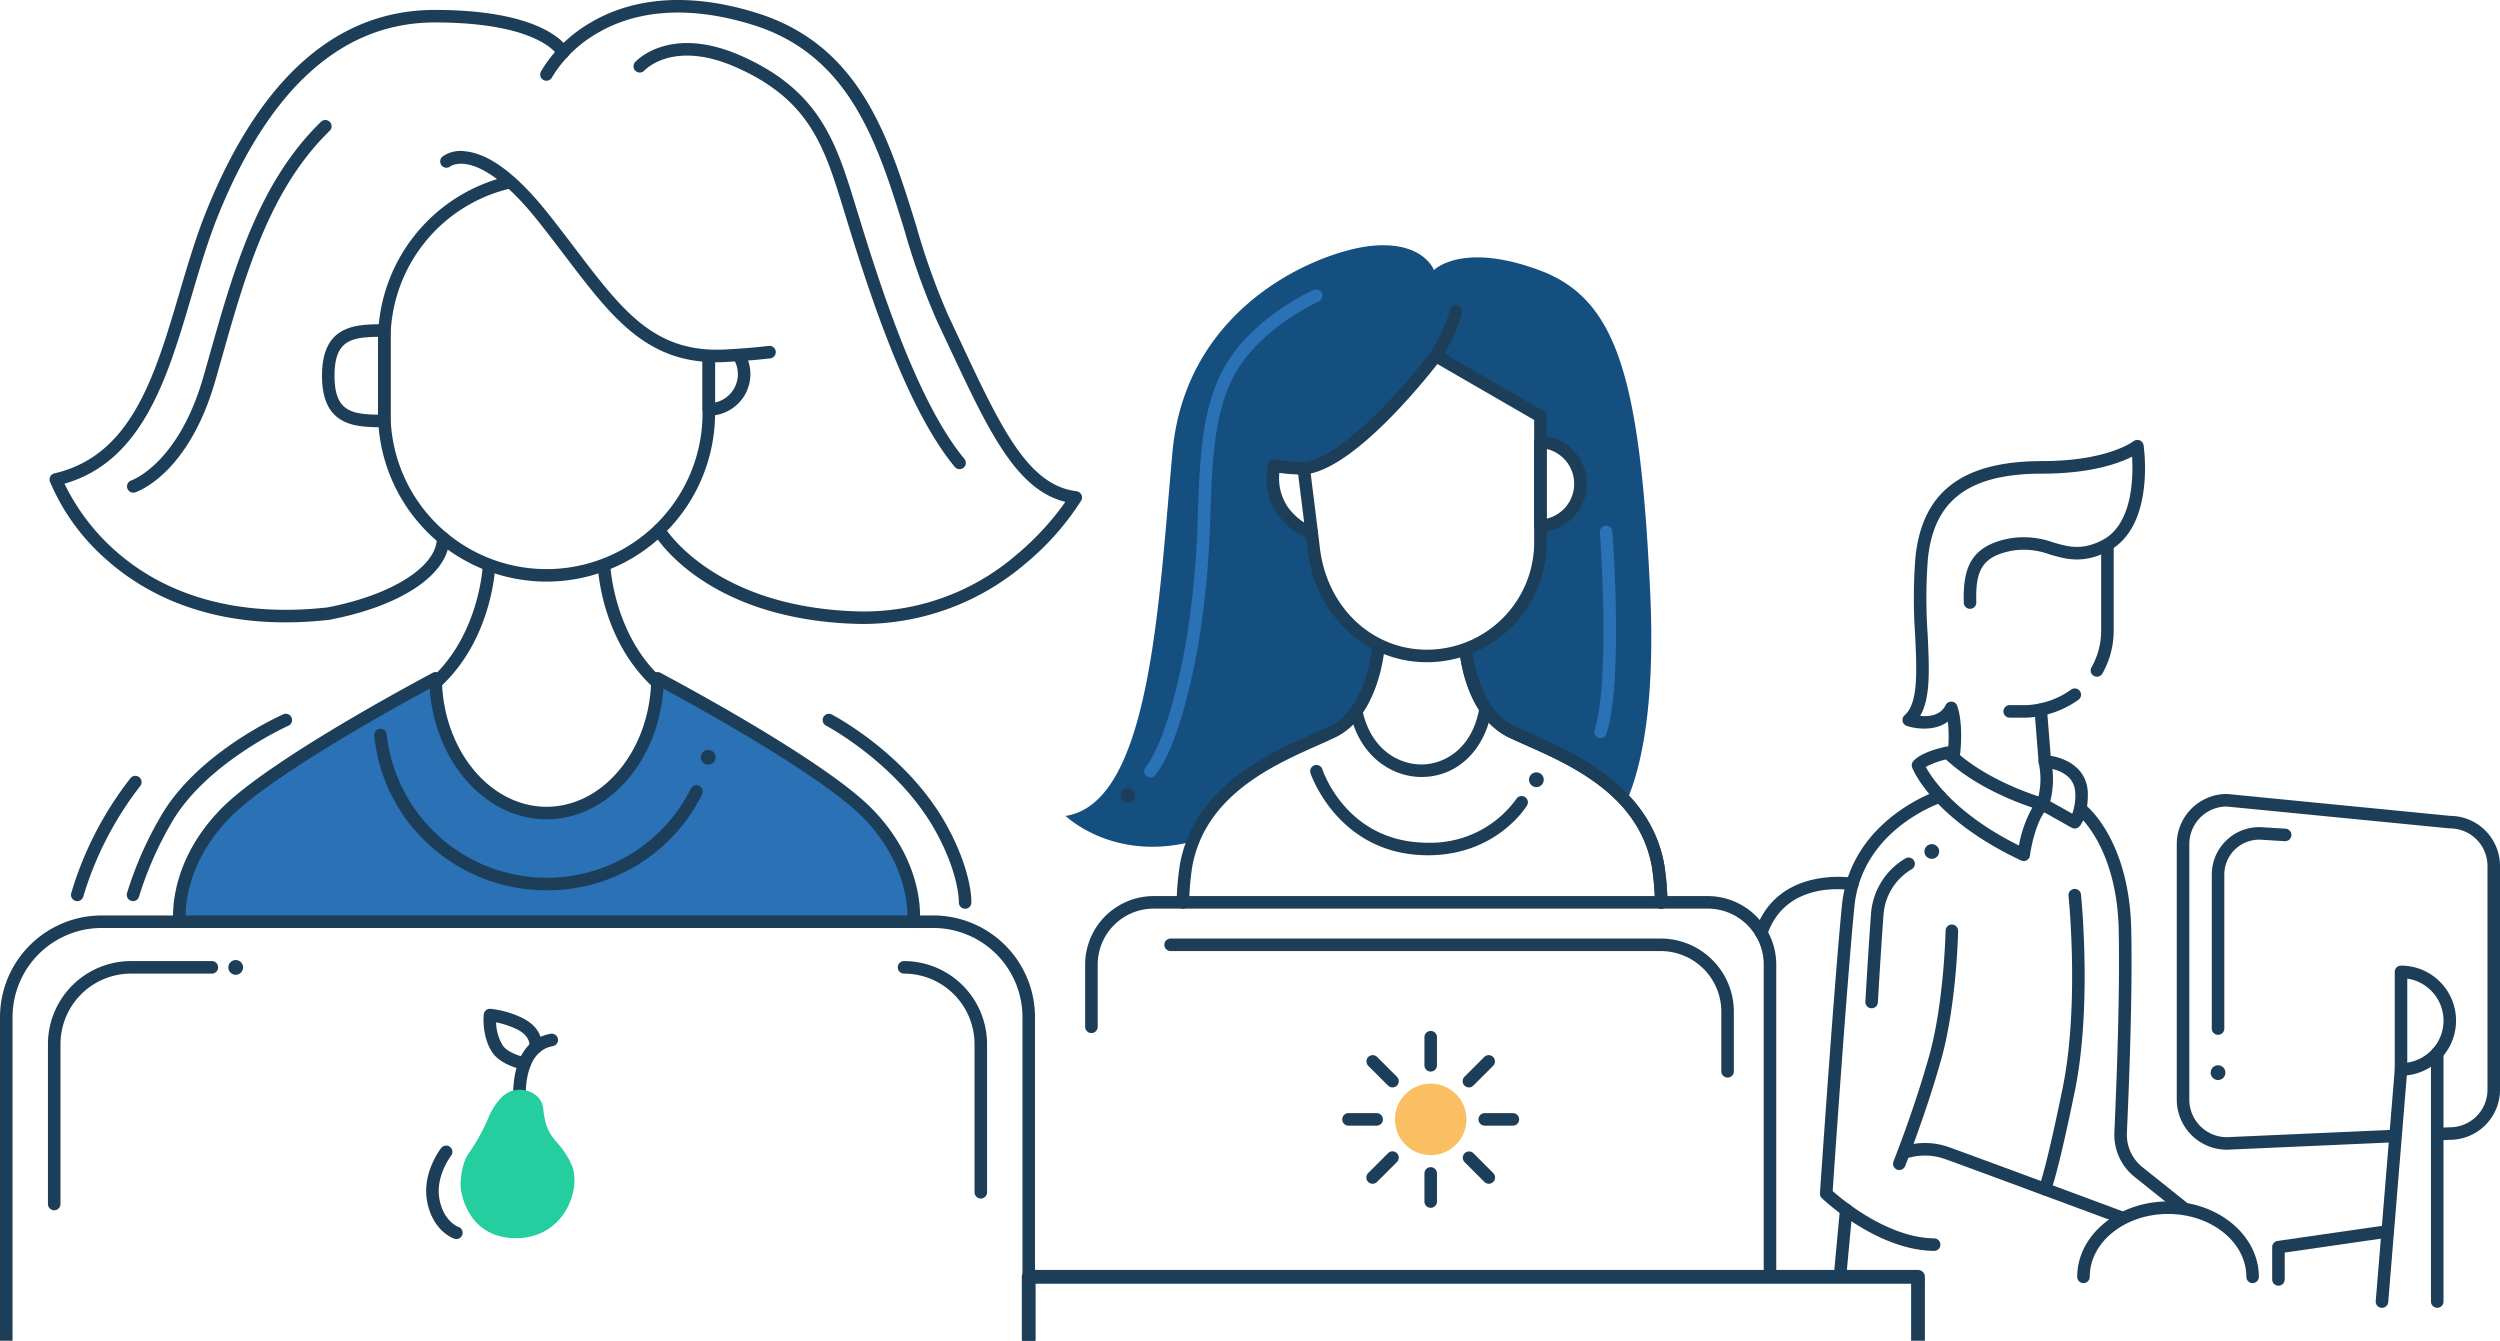 <svg xmlns="http://www.w3.org/2000/svg" width="495.494" height="265.733" viewBox="0 0 495.494 265.733">
  <g id="illustration-learnNow-small" transform="translate(-355.869 -1355.116)">
    <path id="Path_2573" data-name="Path 2573" d="M1263.575,1886.729H1087.322a1.367,1.367,0,0,0-1.367,1.367v12.666h2.734v-11.3h173.519v11.3h2.734V1888.1A1.367,1.367,0,0,0,1263.575,1886.729Z" transform="translate(-527.561 -279.913)" fill="#1c3e58"/>
    <g id="Group_373" data-name="Group 373" transform="translate(767.564 1593.236)">
      <path id="Path_2574" data-name="Path 2574" d="M1562.4,1874.243a1.242,1.242,0,0,1-1.242-1.243c0-6.872-6.961-12.462-15.518-12.462s-15.518,5.591-15.518,12.462a1.242,1.242,0,1,1-2.485,0c0-8.241,8.076-14.947,18-14.947s18,6.705,18,14.947A1.242,1.242,0,0,1,1562.4,1874.243Z" transform="translate(-1527.634 -1858.053)" fill="#1c3e58"/>
    </g>
    <g id="Group_374" data-name="Group 374" transform="translate(806.211 1597.932)">
      <path id="Path_2575" data-name="Path 2575" d="M1610.484,1879.977a1.242,1.242,0,0,1-1.242-1.243v-6.4a1.242,1.242,0,0,1,1.064-1.23l21.654-3.127a1.242,1.242,0,1,1,.355,2.459l-20.589,2.974v5.319A1.242,1.242,0,0,1,1610.484,1879.977Z" transform="translate(-1609.242 -1867.969)" fill="#1c3e58"/>
    </g>
    <g id="Group_375" data-name="Group 375" transform="translate(837.679 1562.615)">
      <path id="Path_2576" data-name="Path 2576" d="M1676.931,1845.1a1.242,1.242,0,0,1-1.243-1.242v-49.226a1.242,1.242,0,0,1,2.485,0v49.226A1.242,1.242,0,0,1,1676.931,1845.1Z" transform="translate(-1675.688 -1793.395)" fill="#1c3e58"/>
    </g>
    <g id="Group_376" data-name="Group 376" transform="translate(826.722 1565.808)">
      <path id="Path_2577" data-name="Path 2577" d="M1653.8,1848.654c-.034,0-.068,0-.1,0a1.243,1.243,0,0,1-1.137-1.34l3.78-46.032a1.243,1.243,0,1,1,2.477.2l-3.78,46.032A1.243,1.243,0,0,1,1653.8,1848.654Z" transform="translate(-1652.553 -1800.136)" fill="#1c3e58"/>
    </g>
    <g id="Group_380" data-name="Group 380" transform="translate(567.071 1403.723)">
      <g id="Group_377" data-name="Group 377" transform="translate(47.19 44.195)">
        <path id="Path_2578" data-name="Path 2578" d="M1203.922,1551.117l1.568,12.59C1204.924,1559.131,1203.922,1551.117,1203.922,1551.117Z" transform="translate(-1203.922 -1551.117)" fill="#144f80"/>
      </g>
      <g id="Group_378" data-name="Group 378" transform="translate(48.758 56.785)">
        <path id="Path_2579" data-name="Path 2579" d="M1207.241,1577.776l-.009-.075.009.075Z" transform="translate(-1207.232 -1577.702)" fill="#144f80"/>
      </g>
      <g id="Group_379" data-name="Group 379">
        <path id="Path_2580" data-name="Path 2580" d="M1157.222,1554.222c8.04-3.883,9.046-16.768,9.046-16.768l.175-.4c-7.185-3.487-12.117-10.864-13.039-19.425-.029-.274-.169-1.419-.361-2.972,0,0-2.461-.187-5.471-3.878-3.186-3.906-1.987-9.319-1.987-9.319a28.7,28.7,0,0,0,5.882.532c9.936-.754,26.177-22.27,26.177-22.27l20.74,11.992v5.1a8.275,8.275,0,0,1,0,16.537v3.351a22.506,22.506,0,0,1-14.936,21.192l.134.226s1.006,12.22,9.047,16.1c5.588,2.7,15.94,6.307,22.778,13.9,2.925-6.652,5.788-19.054,4.722-41.72-2.01-42.759-6.67-58.017-22.019-63.681s-20.831,0-20.831,0-2.038-5.665-11.983-4.842-37.1,11.238-39.833,40.84-4.283,69.621-21.186,72.179c0,0,9.39,9.181,25.254,5.049C1134.772,1562.731,1149.988,1557.716,1157.222,1554.222Z" transform="translate(-1104.276 -1457.795)" fill="#144f80"/>
      </g>
    </g>
    <g id="Group_383" data-name="Group 383" transform="translate(439.828 1465.98)">
      <g id="Group_381" data-name="Group 381">
        <path id="Path_2581" data-name="Path 2581" d="M836.837,1615.952a1.242,1.242,0,0,1-.789-2.2c10.58-8.682,11.263-23.136,11.269-23.281a1.242,1.242,0,1,1,2.483.1c-.025.638-.742,15.722-12.176,25.105A1.237,1.237,0,0,1,836.837,1615.952Z" transform="translate(-835.593 -1589.274)" fill="#1c3e58"/>
      </g>
      <g id="Group_382" data-name="Group 382" transform="translate(34.521 0)">
        <path id="Path_2582" data-name="Path 2582" d="M921.452,1615.953a1.237,1.237,0,0,1-.787-.282c-11.434-9.383-12.151-24.467-12.176-25.105a1.243,1.243,0,0,1,2.483-.1h0c.006.145.715,14.621,11.268,23.281a1.242,1.242,0,0,1-.789,2.2Z" transform="translate(-908.488 -1589.274)" fill="#1c3e58"/>
      </g>
    </g>
    <path id="Path_2583" data-name="Path 2583" d="M878.87,1687.346s1.268-10.826-8.954-21.38c-8.644-8.926-35.471-23.509-41.783-26.88-.133,14.771-9.924,26.7-21.99,26.7s-21.858-11.926-21.99-26.7c-6.312,3.37-33.139,17.954-41.783,26.88-10.222,10.554-8.954,21.38-8.954,21.38Z" transform="translate(-341.95 -149.526)" fill="#2b71b5"/>
    <path id="Path_2584" data-name="Path 2584" d="M877.484,1687.208a1.167,1.167,0,0,1-.146-.009,1.243,1.243,0,0,1-1.09-1.377c.018-.168,1.007-10.44-8.612-20.372-7.89-8.147-31.691-21.36-39.727-25.707-.986,14.457-11.042,25.9-23.154,25.9s-22.168-11.445-23.155-25.9c-8.035,4.347-31.835,17.559-39.726,25.707-9.7,10.015-8.624,20.268-8.613,20.37a1.243,1.243,0,0,1-2.468.289c-.054-.466-1.215-11.536,9.3-22.389,8.63-8.911,34.4-23,42.091-27.111a1.242,1.242,0,0,1,1.828,1.085c.126,14.042,9.433,25.466,20.748,25.466s20.622-11.424,20.747-25.466a1.243,1.243,0,0,1,1.828-1.085c7.692,4.107,33.462,18.2,42.09,27.111,10.511,10.853,9.35,21.922,9.3,22.389A1.244,1.244,0,0,1,877.484,1687.208Z" transform="translate(-340.563 -148.145)" fill="#1c3e58"/>
    <g id="Group_427" data-name="Group 427" transform="translate(430.79 1389.994)">
      <path id="Path_2634" data-name="Path 2634" d="M849.91,1509.163a33.44,33.44,0,0,1-33.4-33.4v-14.436A33.415,33.415,0,0,1,842.28,1428.8a1.243,1.243,0,1,1,.565,2.42,30.778,30.778,0,0,0-23.853,30.107v14.436a30.918,30.918,0,1,0,61.836,0v-11.153a1.242,1.242,0,1,1,2.485,0v11.153A33.44,33.44,0,0,1,849.91,1509.163Z" transform="translate(-816.507 -1428.764)" fill="#1c3e58"/>
    </g>
    <g id="Group_428" data-name="Group 428" transform="translate(495.111 1424.578)">
      <path id="Path_2635" data-name="Path 2635" d="M953.57,1514.759a1.243,1.243,0,0,1-1.243-1.243V1503.24a1.242,1.242,0,1,1,2.485,0v8.9a5.761,5.761,0,0,0,3.771-8.459,1.243,1.243,0,0,1,2.162-1.226,8.246,8.246,0,0,1-7.175,12.3Z" transform="translate(-952.327 -1501.825)" fill="#1c3e58"/>
    </g>
    <g id="Group_429" data-name="Group 429" transform="translate(419.688 1419.381)">
      <path id="Path_2636" data-name="Path 2636" d="M805.409,1511.262c-5.5,0-12.343,0-12.343-10.206s6.844-10.206,12.343-10.206a1.242,1.242,0,0,1,1.243,1.242v17.927A1.242,1.242,0,0,1,805.409,1511.262Zm-1.242-17.92c-5.52.074-8.616.851-8.616,7.714s3.1,7.64,8.616,7.714Z" transform="translate(-793.066 -1490.851)" fill="#1c3e58"/>
    </g>
    <g id="Group_430" data-name="Group 430" transform="translate(443.117 1385.063)">
      <path id="Path_2637" data-name="Path 2637" d="M897.394,1460.2c-14.091,0-20.863-8.9-30.083-21.023-1.72-2.262-3.5-4.6-5.447-7.045-11.742-14.741-17.244-10.812-17.3-10.771a1.23,1.23,0,0,1-1.74-.157,1.254,1.254,0,0,1,.159-1.76,6.163,6.163,0,0,1,4.527-1.05c4.744.469,10.226,4.569,16.3,12.188,1.964,2.466,3.752,4.816,5.481,7.089,9.513,12.507,15.794,20.775,29.917,19.991,3.169-.174,6.012-.409,8.451-.7a1.242,1.242,0,1,1,.291,2.468c-2.49.294-5.385.532-8.605.709Q898.345,1460.2,897.394,1460.2Z" transform="translate(-842.538 -1418.35)" fill="#1c3e58"/>
    </g>
    <g id="Group_431" data-name="Group 431" transform="translate(462.95 1355.116)">
      <path id="Path_2638" data-name="Path 2638" d="M948.466,1478.785c-.6,0-1.205-.011-1.819-.033-29.674-1.063-39.385-17.26-39.783-17.948a1.243,1.243,0,0,1,2.151-1.245c.09.154,9.511,15.7,37.721,16.71a46.262,46.262,0,0,0,32.016-11.161,54.728,54.728,0,0,0,9.731-10.517c-9.764-2.43-15.166-13.952-23.1-30.872q-1.1-2.348-2.274-4.836a138.138,138.138,0,0,1-6.514-18.136c-5.271-17.044-10.722-34.669-30.01-40.688-12.157-3.794-22.914-3.179-31.107,1.779a24.921,24.921,0,0,0-8.719,8.574,1.242,1.242,0,1,1-2.2-1.15,27.129,27.129,0,0,1,9.635-9.55c6.15-3.722,16.891-7.094,33.133-2.025,20.535,6.409,26.183,24.668,31.644,42.327a136.522,136.522,0,0,0,6.386,17.807q1.178,2.489,2.278,4.843c8.085,17.245,13.427,28.638,23.063,29.813a1.243,1.243,0,0,1,.922,1.86,53.323,53.323,0,0,1-11.207,12.622A49.615,49.615,0,0,1,948.466,1478.785Z" transform="translate(-884.416 -1355.116)" fill="#1c3e58"/>
    </g>
    <g id="Group_432" data-name="Group 432" transform="translate(365.691 1357.081)">
      <path id="Path_2639" data-name="Path 2639" d="M725.772,1480.653c-17.448,0-28.682-6.438-35.292-12.3a42.374,42.374,0,0,1-11.359-15.6,1.242,1.242,0,0,1,.889-1.634c15.257-3.521,19.868-19.148,24.751-35.692,1.645-5.574,3.346-11.338,5.487-16.6,10.675-26.249,25.864-39.559,45.144-39.559,22.594,0,26.413,7.578,26.564,7.9a1.242,1.242,0,0,1-2.239,1.077c-.088-.158-3.8-6.493-24.325-6.493-18.171,0-32.585,12.789-42.842,38.01-2.094,5.15-3.777,10.854-5.405,16.37-4.727,16.017-9.611,32.564-25.141,37.039a42.453,42.453,0,0,0,10.219,13.406c10.4,9.173,24.883,13.013,41.878,11.113,12.769-2.442,21.694-8.086,21.711-13.733a1.243,1.243,0,0,1,1.243-1.239h0a1.242,1.242,0,0,1,1.239,1.246c-.021,7.079-9.355,13.428-23.777,16.176-.031.006-.063.011-.094.014A77.444,77.444,0,0,1,725.772,1480.653Z" transform="translate(-679.047 -1359.266)" fill="#1c3e58"/>
    </g>
    <g id="Group_433" data-name="Group 433" transform="translate(381.041 1378.873)">
      <path id="Path_2640" data-name="Path 2640" d="M712.7,1479.167a1.243,1.243,0,0,1-.387-2.423c.12-.041,9.346-3.334,14.268-20.485q.641-2.232,1.273-4.479c4.739-16.76,9.639-34.092,22.081-46.149a1.243,1.243,0,0,1,1.729,1.784c-11.962,11.593-16.77,28.6-21.419,45.041q-.636,2.249-1.275,4.489c-5.33,18.57-15.46,22.025-15.889,22.164A1.254,1.254,0,0,1,712.7,1479.167Z" transform="translate(-711.458 -1405.28)" fill="#1c3e58"/>
    </g>
    <g id="Group_434" data-name="Group 434" transform="translate(481.407 1363.649)">
      <path id="Path_2641" data-name="Path 2641" d="M988.04,1457.585a1.242,1.242,0,0,1-.956-.448c-10.07-12.109-17.744-37.066-21.867-50.473-.372-1.211-.713-2.32-1.022-3.309-3.465-11.088-6.952-19.4-20.334-25.366-12.442-5.548-18.075.359-18.309.614a1.243,1.243,0,0,1-1.846-1.663c.278-.311,6.98-7.547,21.167-1.22,14.3,6.379,18.151,15.558,21.694,26.894.31.992.652,2.1,1.026,3.319,4.071,13.241,11.651,37.889,21.4,49.614a1.243,1.243,0,0,1-.955,2.037Z" transform="translate(-923.39 -1373.134)" fill="#1c3e58"/>
    </g>
    <path id="Path_2642" data-name="Path 2642" d="M843.286,1738.367H678.462a20.178,20.178,0,0,0-20.155,20.155v64.139h2.485v-64.139a17.69,17.69,0,0,1,17.67-17.67H843.286a17.69,17.69,0,0,1,17.67,17.67v64.139h2.485v-64.139A20.178,20.178,0,0,0,843.286,1738.367Z" transform="translate(-302.437 -201.812)" fill="#1c3e58"/>
    <g id="Group_438" data-name="Group 438" transform="translate(447.145 1555.058)">
      <g id="Group_435" data-name="Group 435" transform="translate(10.429 4.933)">
        <path id="Path_2643" data-name="Path 2643" d="M874.408,1803.219a1.242,1.242,0,0,1-1.232-1.095c-.062-.518-1.409-12.694,7.319-14.253a1.242,1.242,0,1,1,.437,2.446c-6.425,1.148-5.3,11.41-5.288,11.514a1.244,1.244,0,0,1-1.089,1.379A1.274,1.274,0,0,1,874.408,1803.219Z" transform="translate(-873.066 -1787.853)" fill="#1c3e58"/>
      </g>
      <g id="Group_436" data-name="Group 436" transform="translate(0 16.047)">
        <path id="Path_2644" data-name="Path 2644" d="M873.043,1826.164c-2.5-5.491-4.915-4.431-5.606-11.1,0-.032-.007-.063-.011-.095-.432-3.53-5.377-4.9-8.085-2.3a12.334,12.334,0,0,0-2.791,4.256,39.107,39.107,0,0,1-3.945,7.092c-1.292,1.886-1.561,5.013-1.561,6.215s1.244,10.5,11,10.5S875.1,1830.669,873.043,1826.164Z" transform="translate(-851.044 -1811.321)" fill="#25ce9e"/>
      </g>
      <g id="Group_437" data-name="Group 437" transform="translate(4.556)">
        <path id="Path_2645" data-name="Path 2645" d="M868.813,1789.548a1.249,1.249,0,0,1-.243-.023c-.446-.088-4.406-.933-6.093-3.349-2.2-3.155-1.789-7.445-1.77-7.626a1.25,1.25,0,0,1,1.311-1.112,18.848,18.848,0,0,1,6.007,1.66c4.909,2.206,4.212,6.08,4.18,6.244a1.242,1.242,0,0,1-2.442-.458c.035-.233.23-2.176-2.757-3.519a18.483,18.483,0,0,0-3.845-1.249,9,9,0,0,0,1.353,4.637c.948,1.357,3.6,2.145,4.541,2.334a1.243,1.243,0,0,1-.242,2.461Z" transform="translate(-860.664 -1777.437)" fill="#1c3e58"/>
      </g>
    </g>
    <g id="Group_439" data-name="Group 439" transform="translate(440.335 1582.146)">
      <path id="Path_2646" data-name="Path 2646" d="M842.652,1853.188a1.247,1.247,0,0,1-.387-.062c-.174-.057-4.269-1.469-5.4-7.327-1.1-5.7,2.646-10.493,2.806-10.694a1.243,1.243,0,0,1,1.946,1.546c-.036.047-3.192,4.119-2.312,8.678.841,4.361,3.632,5.4,3.75,5.441a1.244,1.244,0,0,1-.4,2.418Z" transform="translate(-836.663 -1834.636)" fill="#1c3e58"/>
    </g>
    <g id="Group_440" data-name="Group 440" transform="translate(533.805 1545.6)">
      <path id="Path_2647" data-name="Path 2647" d="M1050.486,1804.531a1.242,1.242,0,0,1-1.242-1.242v-29.367a13.986,13.986,0,0,0-13.97-13.97,1.242,1.242,0,0,1,0-2.485,16.473,16.473,0,0,1,16.454,16.455v29.367A1.242,1.242,0,0,1,1050.486,1804.531Z" transform="translate(-1034.032 -1757.467)" fill="#1c3e58"/>
    </g>
    <g id="Group_441" data-name="Group 441" transform="translate(365.372 1545.6)">
      <path id="Path_2648" data-name="Path 2648" d="M679.614,1806.857a1.242,1.242,0,0,1-1.242-1.243v-31.693a16.473,16.473,0,0,1,16.455-16.455h16.035a1.242,1.242,0,1,1,0,2.485H694.827a13.985,13.985,0,0,0-13.97,13.97v31.693A1.243,1.243,0,0,1,679.614,1806.857Z" transform="translate(-678.372 -1757.467)" fill="#1c3e58"/>
    </g>
    <g id="Group_442" data-name="Group 442" transform="translate(430.034 1499.558)">
      <path id="Path_2649" data-name="Path 2649" d="M849.07,1692.209a34.41,34.41,0,0,1-23.114-8.868,33.789,33.789,0,0,1-11.038-21.779,1.242,1.242,0,0,1,2.473-.244,31.917,31.917,0,0,0,60.262,10.781,1.243,1.243,0,1,1,2.226,1.105A34.154,34.154,0,0,1,849.07,1692.209Z" transform="translate(-814.912 -1660.197)" fill="#1c3e58"/>
    </g>
    <g id="Group_443" data-name="Group 443" transform="translate(380.995 1496.559)">
      <path id="Path_2650" data-name="Path 2650" d="M712.606,1691.023a1.243,1.243,0,0,1-1.2-1.566,71.134,71.134,0,0,1,6.606-15.092c7.207-12.681,23.725-20.086,24.425-20.395a1.243,1.243,0,0,1,1,2.273c-.164.072-16.472,7.391-23.268,19.349A69.8,69.8,0,0,0,713.8,1690.1,1.242,1.242,0,0,1,712.606,1691.023Z" transform="translate(-711.362 -1653.864)" fill="#1c3e58"/>
    </g>
    <g id="Group_444" data-name="Group 444" transform="translate(369.94 1508.893)">
      <path id="Path_2651" data-name="Path 2651" d="M689.261,1704.733a1.257,1.257,0,0,1-.31-.039,1.243,1.243,0,0,1-.894-1.513,68.476,68.476,0,0,1,11.737-22.8,1.242,1.242,0,0,1,1.956,1.532,67.052,67.052,0,0,0-11.287,21.883A1.243,1.243,0,0,1,689.261,1704.733Z" transform="translate(-688.018 -1679.909)" fill="#1c3e58"/>
    </g>
    <g id="Group_445" data-name="Group 445" transform="translate(518.866 1496.559)">
      <path id="Path_2652" data-name="Path 2652" d="M1030.775,1692.53h-.053a1.243,1.243,0,0,1-1.19-1.293c0-.047.121-5.283-4.353-13.613-7.328-13.643-21.878-21.337-22.024-21.414a1.242,1.242,0,0,1,1.147-2.2c.624.324,15.367,8.108,23.066,22.443,4.833,9,4.657,14.656,4.647,14.892A1.243,1.243,0,0,1,1030.775,1692.53Z" transform="translate(-1002.487 -1653.864)" fill="#1c3e58"/>
    </g>
    <g id="Group_446" data-name="Group 446" transform="translate(613.018 1424.404)">
      <path id="Path_2653" data-name="Path 2653" d="M1226.958,1563.432c-12.325,0-22.3-9.538-23.715-22.681-.114-1.057-1.917-15.471-1.935-15.616a1.244,1.244,0,0,1,1.139-1.393c7.692-.583,20.855-15.92,25.278-21.78a1.243,1.243,0,0,1,1.614-.327l20.74,11.991a1.243,1.243,0,0,1,.62,1.076v24.988A23.768,23.768,0,0,1,1226.958,1563.432Zm-23.034-37.406c.44,3.528,1.692,13.552,1.79,14.458,1.279,11.857,10.213,20.462,21.245,20.462a21.28,21.28,0,0,0,21.256-21.257v-24.272l-19.178-11.088C1225.947,1508.285,1213.176,1524,1203.924,1526.026Z" transform="translate(-1201.298 -1501.468)" fill="#1c3e58"/>
    </g>
    <g id="Group_447" data-name="Group 447" transform="translate(639.195 1415.632)">
      <path id="Path_2654" data-name="Path 2654" d="M1257.813,1494.2a1.243,1.243,0,0,1-1.057-1.894c.03-.049,3.054-4.993,3.82-8.4a1.243,1.243,0,1,1,2.425.545c-.858,3.813-4,8.94-4.129,9.156A1.242,1.242,0,0,1,1257.813,1494.2Z" transform="translate(-1256.572 -1482.932)" fill="#1c3e58"/>
    </g>
    <g id="Group_448" data-name="Group 448" transform="translate(606.913 1446.141)">
      <path id="Path_2655" data-name="Path 2655" d="M1197.333,1563.052c-.031,0-.064,0-.1,0-.306-.023-3.085-.343-6.339-4.331-3.526-4.323-2.292-10.129-2.238-10.373a1.243,1.243,0,0,1,1.481-.945,27.5,27.5,0,0,0,5.585.5,1.256,1.256,0,0,1,1.271,1.214,1.243,1.243,0,0,1-1.213,1.271,31.4,31.4,0,0,1-4.849-.317,10.157,10.157,0,0,0,1.889,7.076c2.559,3.137,4.583,3.423,4.6,3.424a1.243,1.243,0,0,1-.093,2.482Z" transform="translate(-1188.407 -1547.369)" fill="#1c3e58"/>
    </g>
    <g id="Group_449" data-name="Group 449" transform="translate(659.934 1441.495)">
      <path id="Path_2656" data-name="Path 2656" d="M1301.609,1556.58a1.242,1.242,0,0,1-1.243-1.242V1538.8a1.242,1.242,0,0,1,1.243-1.243,9.516,9.516,0,0,1,0,19.022Zm1.242-16.416v13.811a7.1,7.1,0,0,0,0-13.811Z" transform="translate(-1300.366 -1537.558)" fill="#1c3e58"/>
    </g>
    <g id="Group_450" data-name="Group 450" transform="translate(582.639 1412.47)">
      <path id="Path_2657" data-name="Path 2657" d="M1138.393,1573a1.242,1.242,0,0,1-.875-2.125c.031-.033,4.392-4.792,7.943-24.826a181.377,181.377,0,0,0,2.334-25.781c.381-9.913.709-18.474,4.04-26.153,5.016-11.566,18.386-17.5,18.953-17.742a1.243,1.243,0,0,1,.992,2.278c-.13.056-13.045,5.8-17.666,16.452-3.145,7.25-3.466,15.6-3.836,25.26a183.471,183.471,0,0,1-2.371,26.119c-3.74,21.1-8.442,25.96-8.64,26.157A1.239,1.239,0,0,1,1138.393,1573Z" transform="translate(-1137.15 -1476.267)" fill="#2b71b5"/>
    </g>
    <g id="Group_451" data-name="Group 451" transform="translate(671.858 1459.332)">
      <path id="Path_2658" data-name="Path 2658" d="M1326.786,1617.288a1.244,1.244,0,0,1-1.185-1.617c3.179-10.068,1.064-38.81,1.042-39.1a1.243,1.243,0,1,1,2.478-.187c.09,1.2,2.172,29.511-1.151,40.034A1.243,1.243,0,0,1,1326.786,1617.288Z" transform="translate(-1325.543 -1575.236)" fill="#2b71b5"/>
    </g>
    <g id="Group_452" data-name="Group 452" transform="translate(589.08 1482.123)">
      <path id="Path_2659" data-name="Path 2659" d="M1151.994,1676.482a1.242,1.242,0,0,1-1.243-1.243,52.523,52.523,0,0,1,.655-7.6c2.844-15.387,17.565-21.924,26.361-25.83,1.232-.547,2.4-1.064,3.38-1.539,7.294-3.523,8.338-15.625,8.347-15.747a1.243,1.243,0,0,1,2.478.194c-.044.556-1.16,13.645-9.744,17.79-1.02.492-2.2,1.017-3.453,1.573-8.888,3.947-22.32,9.911-24.921,23.985a50.606,50.606,0,0,0-.619,7.174A1.242,1.242,0,0,1,1151.994,1676.482Z" transform="translate(-1150.751 -1623.379)" fill="#1c3e58"/>
    </g>
    <g id="Group_453" data-name="Group 453" transform="translate(645.132 1482.788)">
      <path id="Path_2660" data-name="Path 2660" d="M1309.093,1677.22a1.243,1.243,0,0,1-1.242-1.242,50.949,50.949,0,0,0-.624-7.2c-2.6-14.047-16.028-20.011-24.916-23.958-1.251-.555-2.433-1.08-3.453-1.573-8.581-4.144-9.7-16.592-9.744-17.12a1.243,1.243,0,1,1,2.477-.2c.015.17,1.07,11.571,8.348,15.086.984.475,2.147.992,3.38,1.539,8.8,3.906,23.517,10.443,26.356,25.8a52.6,52.6,0,0,1,.66,7.626,1.243,1.243,0,0,1-1.242,1.243Z" transform="translate(-1269.11 -1624.781)" fill="#1c3e58"/>
    </g>
    <g id="Group_454" data-name="Group 454" transform="translate(645.132 1482.788)">
      <path id="Path_2661" data-name="Path 2661" d="M1309.093,1677.22a1.243,1.243,0,0,1-1.242-1.242,50.949,50.949,0,0,0-.624-7.2c-2.6-14.047-16.028-20.011-24.916-23.958-1.251-.555-2.433-1.08-3.453-1.573-8.581-4.144-9.7-16.592-9.744-17.12a1.243,1.243,0,1,1,2.477-.2c.015.17,1.07,11.571,8.348,15.086.984.475,2.147.992,3.38,1.539,8.8,3.906,23.517,10.443,26.356,25.8a52.6,52.6,0,0,1,.66,7.626,1.243,1.243,0,0,1-1.242,1.243Z" transform="translate(-1269.11 -1624.781)" fill="#1c3e58"/>
    </g>
    <g id="Group_455" data-name="Group 455" transform="translate(623.409 1494.866)">
      <path id="Path_2662" data-name="Path 2662" d="M1237.441,1664.528c-5.666,0-12.172-3.863-14.111-12.536a1.243,1.243,0,0,1,2.148-1.209l.026.034a1.233,1.233,0,0,1,.218.481c1.721,8,7.421,10.8,11.815,10.745,4.247-.041,9.752-2.883,11.287-10.756a1.242,1.242,0,1,1,2.439.475c-1.5,7.689-6.877,12.7-13.7,12.765Z" transform="translate(-1223.239 -1650.281)" fill="#1c3e58"/>
    </g>
    <g id="Group_456" data-name="Group 456" transform="translate(615.531 1506.701)">
      <path id="Path_2663" data-name="Path 2663" d="M1229.956,1693.205c-17.8,0-23.239-16.137-23.292-16.3a1.243,1.243,0,0,1,2.363-.769h0c.2.6,4.965,14.584,20.929,14.584a20.937,20.937,0,0,0,17.489-8.635,1.243,1.243,0,1,1,2.118,1.3C1249.317,1683.786,1243.38,1693.205,1229.956,1693.205Z" transform="translate(-1206.603 -1675.279)" fill="#1c3e58"/>
    </g>
    <g id="Group_457" data-name="Group 457" transform="translate(570.944 1532.718)">
      <path id="Path_2664" data-name="Path 2664" d="M1248.189,1806.824a1.242,1.242,0,0,1-1.243-1.243v-61.741a11.1,11.1,0,0,0-11.092-11.092H1126.033a11.1,11.1,0,0,0-11.092,11.092v12.334a1.242,1.242,0,1,1-2.485,0v-12.334a13.592,13.592,0,0,1,13.577-13.577h109.821a13.592,13.592,0,0,1,13.577,13.577v61.741A1.242,1.242,0,0,1,1248.189,1806.824Z" transform="translate(-1112.456 -1730.264)" fill="#1c3e58"/>
    </g>
    <g id="Group_458" data-name="Group 458" transform="translate(630.905 1568.448)">
      <circle id="Ellipse_77" data-name="Ellipse 77" cx="7.088" cy="7.088" r="7.088" transform="translate(0 3.257) rotate(-13.283)" fill="#fabf62"/>
    </g>
    <g id="Group_459" data-name="Group 459" transform="translate(621.904 1559.446)">
      <path id="Path_2665" data-name="Path 2665" d="M1237.59,1821.761a1.242,1.242,0,0,1-1.243-1.242v-5.574a1.242,1.242,0,1,1,2.485,0v5.574A1.242,1.242,0,0,1,1237.59,1821.761Zm-11.516-4.77a1.242,1.242,0,0,1-.879-2.121l3.941-3.941a1.242,1.242,0,0,1,1.757,1.757l-3.941,3.941A1.239,1.239,0,0,1,1226.073,1816.99Zm23.032,0a1.239,1.239,0,0,1-.879-.364l-3.941-3.941a1.243,1.243,0,0,1,1.757-1.757l3.941,3.941a1.242,1.242,0,0,1-.878,2.121Zm4.769-11.516H1248.3a1.242,1.242,0,1,1,0-2.484h5.573a1.242,1.242,0,1,1,0,2.484Zm-27,0H1221.3a1.242,1.242,0,1,1,0-2.484h5.573a1.242,1.242,0,0,1,0,2.484Zm3.137-7.575a1.238,1.238,0,0,1-.879-.364l-3.941-3.941a1.243,1.243,0,0,1,1.757-1.757l3.941,3.941a1.243,1.243,0,0,1-.878,2.121Zm15.15,0a1.243,1.243,0,0,1-.879-2.121l3.941-3.941a1.243,1.243,0,0,1,1.757,1.757l-3.941,3.941A1.237,1.237,0,0,1,1245.164,1797.9Zm-7.574-3.138a1.242,1.242,0,0,1-1.243-1.242v-5.574a1.242,1.242,0,0,1,2.485,0v5.574A1.242,1.242,0,0,1,1237.59,1794.762Z" transform="translate(-1220.061 -1786.704)" fill="#1c3e58"/>
    </g>
    <g id="Group_460" data-name="Group 460" transform="translate(586.642 1541.137)">
      <path id="Path_2666" data-name="Path 2666" d="M1257.232,1775.567a1.242,1.242,0,0,1-1.242-1.242V1762.5a12.02,12.02,0,0,0-12.006-12.005h-97.139a1.242,1.242,0,1,1,0-2.485h97.139a14.506,14.506,0,0,1,14.49,14.49v11.821A1.242,1.242,0,0,1,1257.232,1775.567Z" transform="translate(-1145.602 -1748.014)" fill="#1c3e58"/>
    </g>
    <g id="Group_461" data-name="Group 461" transform="translate(752.945 1491.563)">
      <path id="Path_2667" data-name="Path 2667" d="M1501.369,1649.093h-3.36a1.242,1.242,0,0,1,0-2.485h3.36a16.382,16.382,0,0,0,8.825-3.084,1.243,1.243,0,0,1,1.418,2.042A19.124,19.124,0,0,1,1501.369,1649.093Z" transform="translate(-1496.766 -1643.303)" fill="#1c3e58"/>
    </g>
    <g id="Group_462" data-name="Group 462" transform="translate(770.236 1462.083)">
      <path id="Path_2668" data-name="Path 2668" d="M1534.518,1608.2a1.243,1.243,0,0,1-1.079-1.856,14.768,14.768,0,0,0,1.916-7.28v-16.782a1.242,1.242,0,1,1,2.485,0v16.782a17.247,17.247,0,0,1-2.24,8.506A1.242,1.242,0,0,1,1534.518,1608.2Z" transform="translate(-1533.277 -1581.042)" fill="#1c3e58"/>
    </g>
    <g id="Group_463" data-name="Group 463" transform="translate(732.936 1442.303)">
      <path id="Path_2669" data-name="Path 2669" d="M1464.621,1603.427a1.221,1.221,0,0,1-.154-.01,1.242,1.242,0,0,1-1.08-1.386,28.655,28.655,0,0,0,.124-6.928c-2.528,1.9-6.189,1.5-8.141.861a1.243,1.243,0,0,1-.432-2.116c2.72-2.38,2.424-8.678,2.082-15.97a103.971,103.971,0,0,1,.059-15.289c1.322-13.042,9.308-19.116,25.134-19.116,12.944,0,18.036-3.892,18.086-3.932a1.247,1.247,0,0,1,2.005.792c.1.664,2.265,16.337-7.159,21.074-4.915,2.47-8.238,1.5-11.453.568a14.736,14.736,0,0,0-7.252-.778c-6.414,1.139-7.46,4.22-7.289,10.274a1.242,1.242,0,1,1-2.484.071c-.194-6.839,1.3-11.365,9.339-12.791a17.206,17.206,0,0,1,8.381.838c3.005.874,5.6,1.629,9.643-.4,6.116-3.074,6.241-12.52,5.991-16.594-2.622,1.329-8.206,3.366-17.807,3.366-14.489,0-21.478,5.206-22.662,16.882a102.12,102.12,0,0,0-.048,14.922c.326,6.958.6,12.685-1.492,16.212,1.666.171,4-.029,5.065-2.148a1.229,1.229,0,0,1,1.148-.683,1.242,1.242,0,0,1,1.1.753c.058.135,1.4,3.382.524,10.44A1.243,1.243,0,0,1,1464.621,1603.427Z" transform="translate(-1454.515 -1539.272)" fill="#1c3e58"/>
    </g>
    <g id="Group_464" data-name="Group 464" transform="translate(759.098 1494.552)">
      <path id="Path_2670" data-name="Path 2670" d="M1511.813,1662.371a1.243,1.243,0,0,1-1.238-1.145l-.813-10.269a1.243,1.243,0,1,1,2.478-.2l.813,10.269a1.243,1.243,0,0,1-1.141,1.336C1511.879,1662.37,1511.846,1662.371,1511.813,1662.371Z" transform="translate(-1509.759 -1649.617)" fill="#1c3e58"/>
    </g>
    <g id="Group_465" data-name="Group 465" transform="translate(734.771 1503.047)">
      <path id="Path_2671" data-name="Path 2671" d="M1480.584,1690.286a1.238,1.238,0,0,1-.526-.117c-17.427-8.158-21.422-17.985-21.584-18.4a1.243,1.243,0,0,1,.211-1.256c1.572-1.846,5.8-2.761,6.636-2.926a1.24,1.24,0,0,1,1.11.33c6.895,6.733,18.152,9.893,18.265,9.924a1.243,1.243,0,0,1,.552,2.074c-2.1,2.11-3.187,7.421-3.431,9.288a1.242,1.242,0,0,1-1.232,1.083Zm-19.409-18.644c1.259,2.305,5.913,9.336,18.461,15.565a24.011,24.011,0,0,1,2.659-7.51c-3.477-1.159-11.391-4.209-17.112-9.536A15.414,15.414,0,0,0,1461.175,1671.642Z" transform="translate(-1458.39 -1667.563)" fill="#1c3e58"/>
    </g>
    <g id="Group_466" data-name="Group 466" transform="translate(759.505 1504.818)">
      <path id="Path_2672" data-name="Path 2672" d="M1518.193,1685.812a1.245,1.245,0,0,1-.608-.159l-6.334-3.563a1.243,1.243,0,0,1-.554-1.519,15.221,15.221,0,0,0,.356-7.76,1.242,1.242,0,0,1,.259-1.062,1.227,1.227,0,0,1,1-.447c2.77.1,8.1,1.72,8.46,7.174.187,4.613-1.441,6.677-1.628,6.9A1.242,1.242,0,0,1,1518.193,1685.812Zm-4.858-5.4,4.367,2.456a10.563,10.563,0,0,0,.586-4.26c-.2-3.062-2.786-4.182-4.519-4.591A18.012,18.012,0,0,1,1513.336,1680.41Z" transform="translate(-1510.618 -1671.3)" fill="#1c3e58"/>
    </g>
    <g id="Group_467" data-name="Group 467" transform="translate(767.191 1514.399)">
      <path id="Path_2673" data-name="Path 2673" d="M1548.2,1772.9a1.238,1.238,0,0,1-.775-.272l-8.837-7.068a10.726,10.726,0,0,1-4-8.838c.436-9.545,1.129-27.444.863-40.076-.347-16.471-8.047-22.79-8.125-22.851a1.242,1.242,0,0,1,1.536-1.953c.354.277,8.7,7.008,9.074,24.753.267,12.7-.427,30.665-.865,40.241a8.231,8.231,0,0,0,3.074,6.783l8.837,7.067a1.242,1.242,0,0,1-.776,2.213Z" transform="translate(-1526.848 -1691.583)" fill="#1c3e58"/>
    </g>
    <g id="Group_468" data-name="Group 468" transform="translate(716.581 1511.736)">
      <path id="Path_2674" data-name="Path 2674" d="M1442.6,1777.265h-.016c-11.324-.141-21.784-10.032-22.224-10.453a1.243,1.243,0,0,1-.381-.981c.027-.406,2.761-40.761,4.353-57.037,1.669-17.064,18.889-22.72,19.062-22.776a1.242,1.242,0,0,1,.753,2.368c-.162.052-15.835,5.241-17.342,20.65-1.481,15.153-3.959,51.271-4.306,56.365,2.02,1.794,10.976,9.265,20.115,9.38a1.242,1.242,0,0,1-.015,2.485Z" transform="translate(-1419.98 -1685.958)" fill="#1c3e58"/>
    </g>
    <g id="Group_469" data-name="Group 469" transform="translate(759.911 1531.295)">
      <path id="Path_2675" data-name="Path 2675" d="M1512.717,1788a1.244,1.244,0,0,1-1.129-1.761c.046-.106,1.3-3.108,4.64-19.417,3.395-16.564,1.2-37.974,1.181-38.188a1.242,1.242,0,1,1,2.471-.26c.023.218,2.253,22.01-1.218,38.947-3.461,16.889-4.762,19.836-4.816,19.953A1.243,1.243,0,0,1,1512.717,1788Z" transform="translate(-1511.475 -1727.259)" fill="#1c3e58"/>
    </g>
    <g id="Group_470" data-name="Group 470" transform="translate(787.299 1512.48)">
      <path id="Path_2676" data-name="Path 2676" d="M1579.228,1758.037a9.933,9.933,0,0,1-9.922-9.922v-50.662a9.933,9.933,0,0,1,9.922-9.923,1.179,1.179,0,0,1,.121.006l44.163,4.334a9.933,9.933,0,0,1,9.859,9.922v44.362a9.933,9.933,0,0,1-9.893,9.922l-2.069.092h-.056a1.242,1.242,0,0,1-.055-2.483l2.1-.093h.055a7.446,7.446,0,0,0,7.437-7.438v-44.362a7.446,7.446,0,0,0-7.437-7.437,1.143,1.143,0,0,1-.121-.006l-44.159-4.333a7.445,7.445,0,0,0-7.378,7.437v50.662a7.446,7.446,0,0,0,7.411,7.438l33.042-1.465a1.243,1.243,0,0,1,.11,2.483l-33.071,1.466Z" transform="translate(-1569.306 -1687.531)" fill="#1c3e58"/>
    </g>
    <g id="Group_471" data-name="Group 471" transform="translate(830.503 1546.498)">
      <path id="Path_2677" data-name="Path 2677" d="M1661.778,1781.143a1.242,1.242,0,0,1-1.243-1.243v-19.324a1.242,1.242,0,0,1,1.243-1.242,10.9,10.9,0,0,1,0,21.809Zm1.242-19.233v16.656a8.42,8.42,0,0,0,0-16.656Z" transform="translate(-1660.535 -1759.334)" fill="#1c3e58"/>
    </g>
    <g id="Group_472" data-name="Group 472" transform="translate(794.24 1519.05)">
      <path id="Path_2678" data-name="Path 2678" d="M1585.205,1742.532a1.242,1.242,0,0,1-1.242-1.242v-30.517a9.4,9.4,0,0,1,9.981-9.383l4.632.287a1.242,1.242,0,0,1-.154,2.48l-4.632-.287a6.917,6.917,0,0,0-7.343,6.9v30.517A1.242,1.242,0,0,1,1585.205,1742.532Z" transform="translate(-1583.963 -1701.37)" fill="#1c3e58"/>
    </g>
    <g id="Group_473" data-name="Group 473" transform="translate(731.062 1538.373)">
      <path id="Path_2679" data-name="Path 2679" d="M1451.8,1790.843a1.244,1.244,0,0,1-1.153-1.7c.041-.1,4.122-10.347,7.083-20.947,2.937-10.511,3.241-24.626,3.244-24.767a1.243,1.243,0,1,1,2.485.048c-.011.59-.312,14.567-3.335,25.388-3,10.734-7.128,21.1-7.169,21.2A1.244,1.244,0,0,1,1451.8,1790.843Z" transform="translate(-1450.559 -1742.206)" fill="#1c3e58"/>
    </g>
    <g id="Group_474" data-name="Group 474" transform="translate(731.9 1581.652)">
      <path id="Path_2680" data-name="Path 2680" d="M1496.45,1849.5a1.233,1.233,0,0,1-.432-.078c-.3-.111-29.92-11.116-34.383-12.7a11.844,11.844,0,0,0-7.6-.018,1.242,1.242,0,0,1-.93-2.3,14.164,14.164,0,0,1,9.367-.019c4.479,1.592,34.117,12.6,34.416,12.714a1.242,1.242,0,0,1-.433,2.407Z" transform="translate(-1452.326 -1833.593)" fill="#1c3e58"/>
    </g>
    <g id="Group_475" data-name="Group 475" transform="translate(725.581 1525.06)">
      <path id="Path_2681" data-name="Path 2681" d="M1440.227,1743.953l-.071,0a1.242,1.242,0,0,1-1.171-1.31c.005-.1.555-9.827,1.1-17.154a13.9,13.9,0,0,1,6.939-11.3,1.243,1.243,0,0,1,1.122,2.217,11.422,11.422,0,0,0-5.583,9.263c-.541,7.305-1.09,17.012-1.1,17.109A1.242,1.242,0,0,1,1440.227,1743.953Z" transform="translate(-1438.984 -1714.058)" fill="#1c3e58"/>
    </g>
    <g id="Group_477" data-name="Group 477" transform="translate(494.78 1503.747)">
      <path id="Path_2684" data-name="Path 2684" d="M953.086,1671.953a1.459,1.459,0,0,1-.291-2.889,1.489,1.489,0,0,1,.292-.029,1.459,1.459,0,0,1,.291,2.889,1.483,1.483,0,0,1-.292.029Z" transform="translate(-951.628 -1669.034)" fill="#1c3e58"/>
    </g>
    <g id="Group_478" data-name="Group 478" transform="translate(401.128 1545.4)">
      <path id="Path_2685" data-name="Path 2685" d="M755.333,1759.927a1.464,1.464,0,0,1-1.429-1.168,1.459,1.459,0,0,1,1.138-1.721,1.432,1.432,0,0,1,.292-.03,1.459,1.459,0,0,1,.291,2.889,1.487,1.487,0,0,1-.292.029Z" transform="translate(-753.874 -1757.009)" fill="#1c3e58"/>
    </g>
    <g id="Group_480" data-name="Group 480" transform="translate(658.916 1508.197)">
      <path id="Path_2687" data-name="Path 2687" d="M1299.675,1681.352a1.459,1.459,0,1,1,1.431-1.75,1.46,1.46,0,0,1-1.139,1.721,1.486,1.486,0,0,1-.292.029Z" transform="translate(-1298.215 -1678.433)" fill="#1c3e58"/>
    </g>
    <g id="Group_481" data-name="Group 481" transform="translate(577.955 1511.335)">
      <path id="Path_2688" data-name="Path 2688" d="M1128.718,1687.981a1.458,1.458,0,1,1,.292-.029,1.464,1.464,0,0,1-.292.029Z" transform="translate(-1127.26 -1685.062)" fill="#1c3e58"/>
    </g>
    <g id="Group_482" data-name="Group 482" transform="translate(794.023 1566.251)">
      <path id="Path_2689" data-name="Path 2689" d="M1584.962,1803.967a1.459,1.459,0,0,1-.29-2.889,1.483,1.483,0,0,1,.292-.029,1.463,1.463,0,0,1,1.429,1.168,1.459,1.459,0,0,1-1.139,1.721,1.487,1.487,0,0,1-.292.029Z" transform="translate(-1583.504 -1801.048)" fill="#1c3e58"/>
    </g>
    <g id="Group_483" data-name="Group 483" transform="translate(737.287 1522.418)">
      <path id="Path_2690" data-name="Path 2690" d="M1465.16,1711.389a1.464,1.464,0,0,1-1.429-1.169,1.46,1.46,0,0,1,1.431-1.75,1.465,1.465,0,0,1,1.429,1.168,1.46,1.46,0,0,1-1.139,1.721,1.467,1.467,0,0,1-.292.029Z" transform="translate(-1463.702 -1708.47)" fill="#1c3e58"/>
    </g>
    <g id="Group_484" data-name="Group 484" transform="translate(703.701 1528.901)">
      <path id="Path_2691" data-name="Path 2691" d="M1394.026,1734.516a1.243,1.243,0,0,1-1.177-1.64c4.385-12.982,19.306-10.538,19.457-10.512a1.243,1.243,0,0,1-.425,2.449h0c-.528-.089-12.979-2.091-16.677,8.859A1.244,1.244,0,0,1,1394.026,1734.516Z" transform="translate(-1392.783 -1722.165)" fill="#1c3e58"/>
    </g>
    <g id="Group_485" data-name="Group 485" transform="translate(719.3 1593.668)">
      <path id="Path_2692" data-name="Path 2692" d="M1426.966,1874.723c-.039,0-.078,0-.116-.005a1.243,1.243,0,0,1-1.122-1.352l1.234-13.272a1.243,1.243,0,1,1,2.474.23L1428.2,1873.6A1.243,1.243,0,0,1,1426.966,1874.723Z" transform="translate(-1425.721 -1858.966)" fill="#1c3e58"/>
    </g>
  </g>
</svg>
